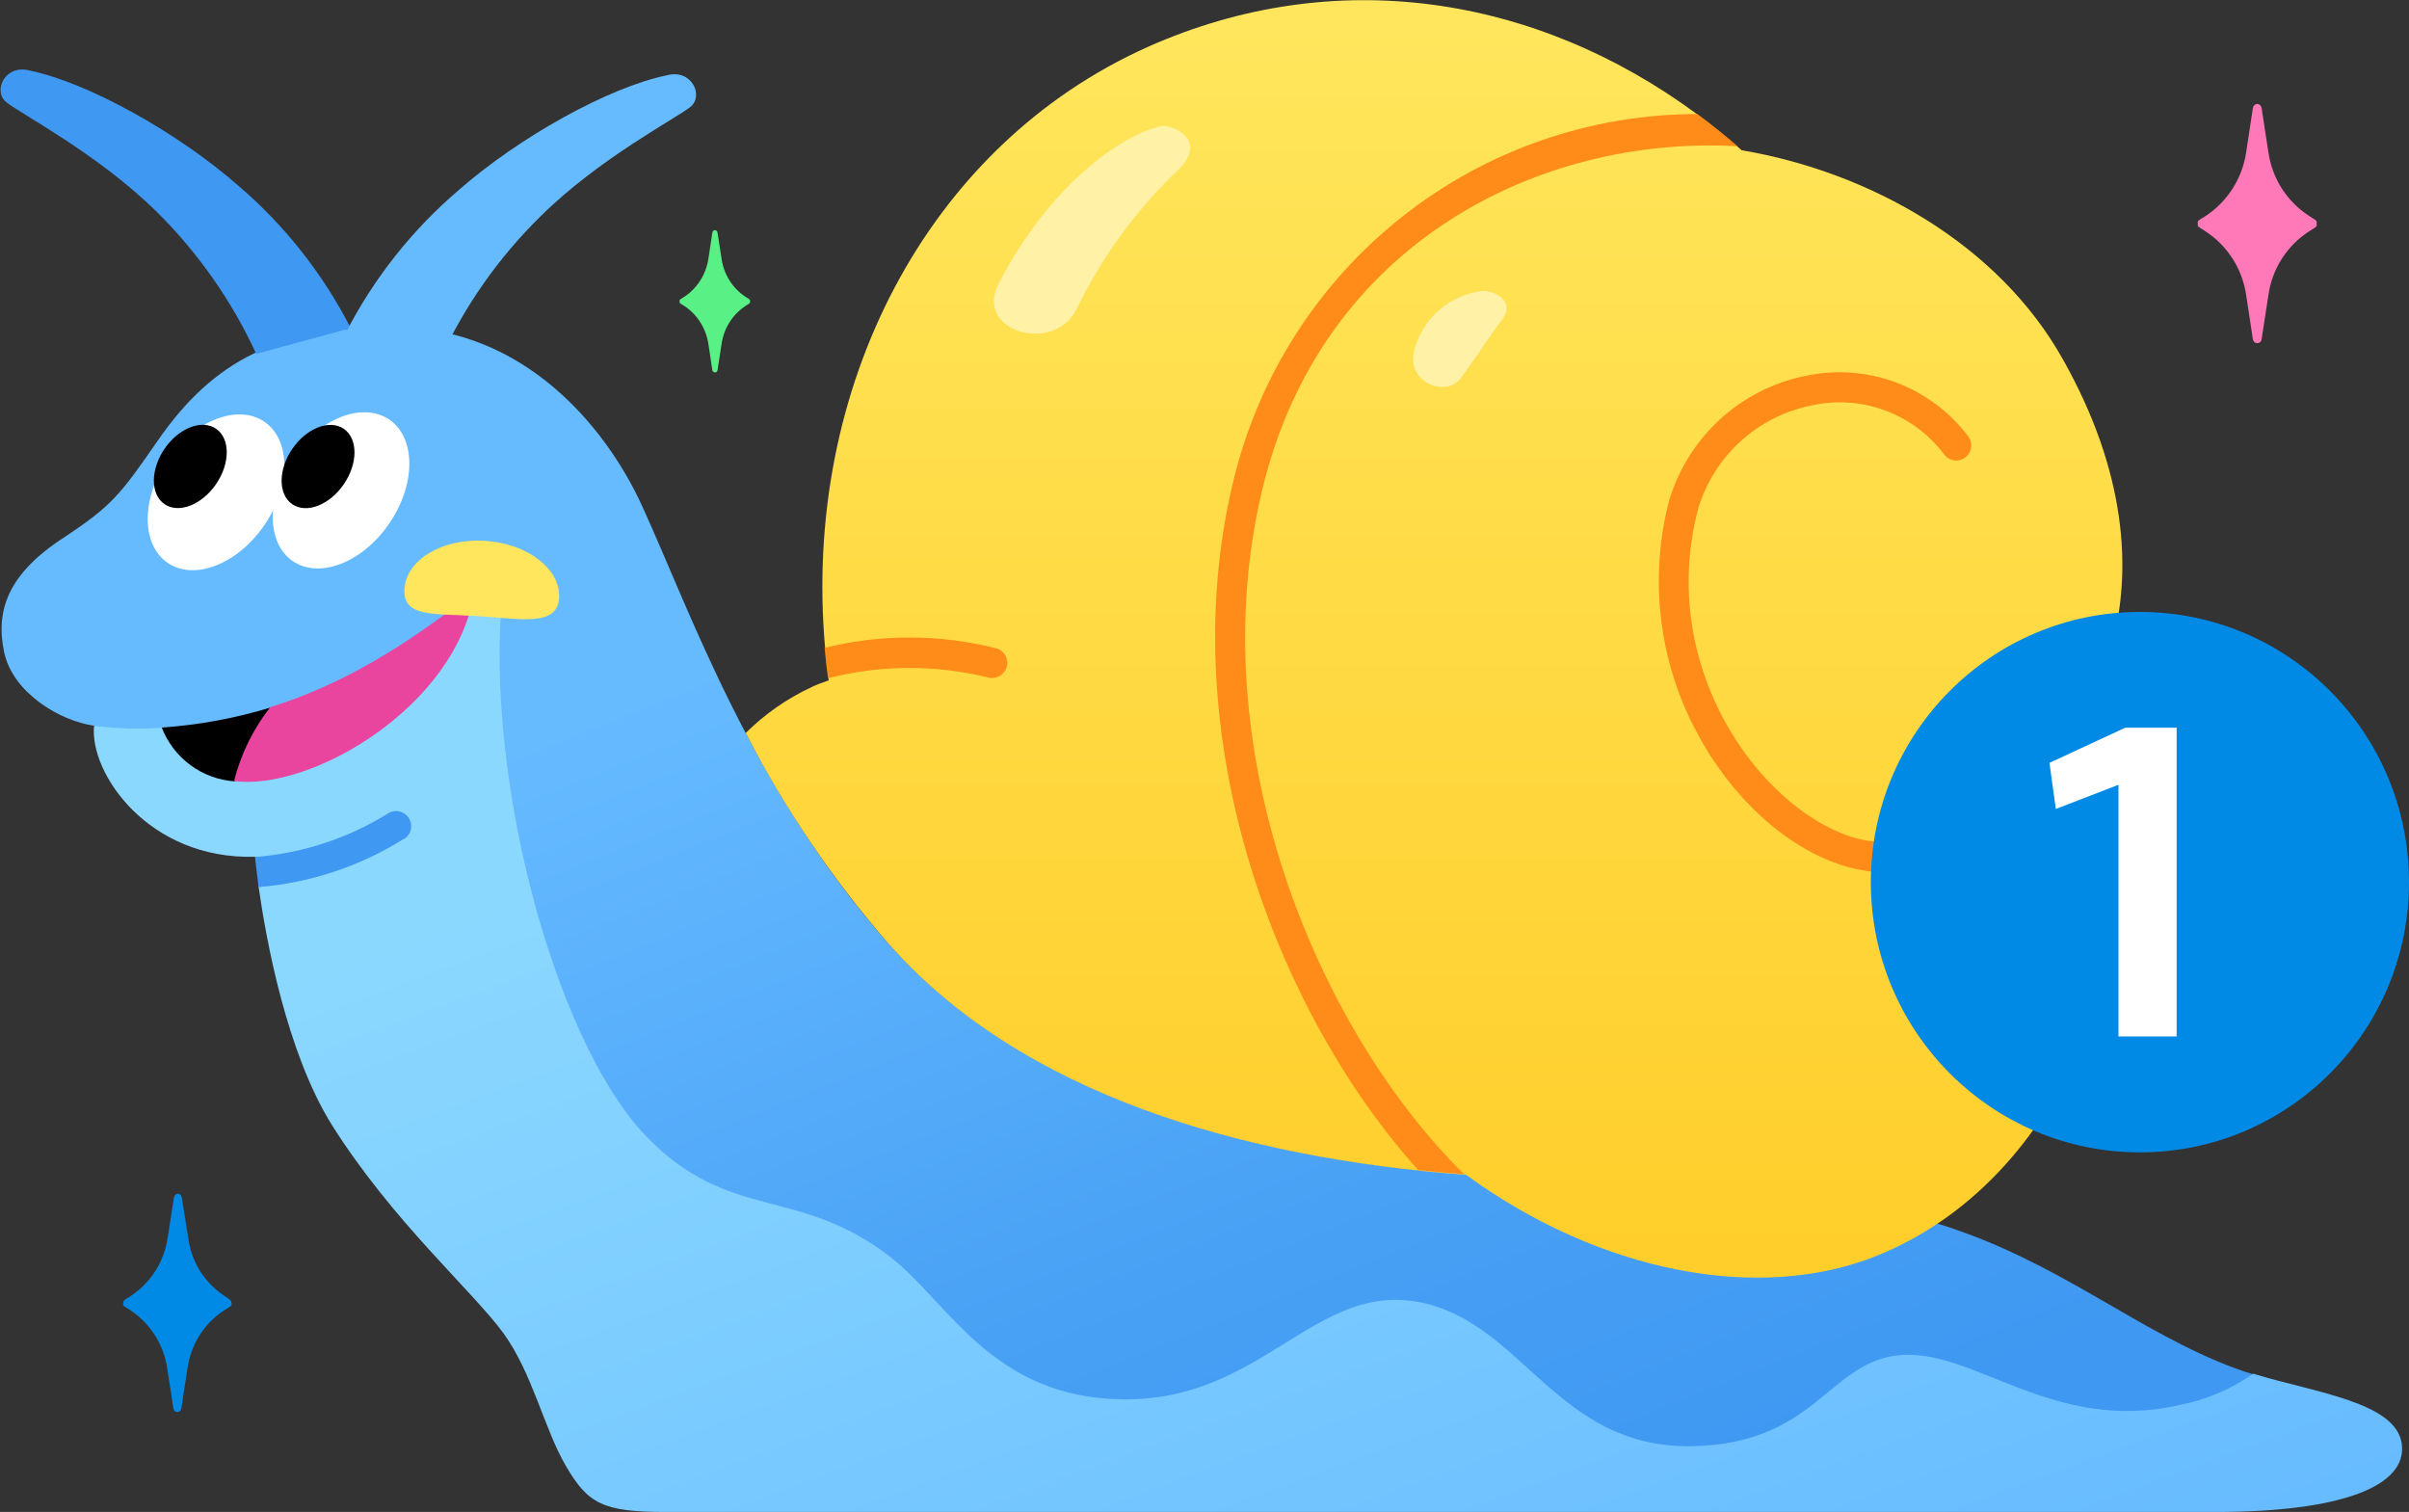 <svg xmlns="http://www.w3.org/2000/svg" width="145" height="91" viewBox="0 0 145 91" fill="none">
<rect x="0" y="0" width="145" height="91" fill="#333333" stroke="none"/>
<g clip-path="url(#clip0_1291_151744)">
<path d="M5.663 43.68L16.386 48.776L53.651 87.491L102.124 88.525L134.597 85.999L135.619 82.716C135.249 82.606 134.894 82.483 134.553 82.359C128.637 80.175 123.946 75.909 116.689 73.666C109.156 71.337 99.333 71.482 88.168 70.674C74.777 69.67 61.473 65.819 53.469 56.784C45.204 47.393 41.652 37.041 38.672 30.503C36.381 25.465 31.422 19.853 24.114 19.707C16.806 19.561 12.811 21.731 9.505 26.507C7.229 29.797 6.728 30.438 3.879 32.331C0.464 34.529 -0.275 36.757 0.247 39.239C0.769 41.722 3.625 43.389 5.663 43.68Z" fill="url(#paint0_linear_1291_151744)"/>
<path d="M1.806 4.251C5.322 4.979 10.701 7.986 14.319 11.153C17.122 13.545 19.43 16.466 21.112 19.751L15.421 21.294C13.951 18.104 11.92 15.206 9.425 12.74C5.851 9.224 1.168 6.814 0.363 6.137C-0.442 5.46 0.305 3.837 1.806 4.251Z" fill="#3F98F1"/>
<path d="M40.121 4.535C36.612 5.263 31.226 8.27 27.615 11.437C24.812 13.828 22.502 16.746 20.814 20.027L26.513 21.578C27.986 18.384 30.025 15.486 32.531 13.024C36.083 9.5 40.767 7.091 41.571 6.421C42.376 5.751 41.629 4.12 40.121 4.535Z" fill="#66BBFF"/>
<path d="M133.349 91H40.07C36.3 91 35.394 90.512 34.067 88.241C32.741 85.97 32.066 82.679 30.297 80.233C28.42 77.671 23.649 73.528 19.973 67.704C17.255 63.336 16.022 56.595 15.565 53.37L16.131 52.292L15.348 51.564C8.939 51.754 5.372 46.534 5.662 43.68C7.013 43.858 8.378 43.9 9.736 43.804L15.225 44.241L25.135 39.057L30.392 34.435C28.811 45.828 33.292 62.543 38.86 68.352C43.884 73.579 47.98 71.337 53.563 75.632C57.064 78.326 59.682 84.106 67.519 84.222C76.045 84.353 79.119 77.059 85.571 78.398C91.712 79.702 93.757 87.193 101.855 87.04C109.25 86.901 110.04 82.038 114.231 81.573C118.762 81.07 123.489 86.312 131.167 84.565C132.768 84.258 134.288 83.615 135.625 82.679C139.345 83.815 144.224 84.39 144.565 86.901C144.905 89.413 141.027 91 133.349 91Z" fill="url(#paint1_linear_1291_151744)"/>
<path d="M24.324 50.479C21.678 52.139 18.675 53.138 15.566 53.391C15.428 52.358 15.363 51.688 15.349 51.579C18.175 51.362 20.909 50.471 23.324 48.98C23.423 48.91 23.535 48.861 23.654 48.836C23.772 48.811 23.895 48.81 24.014 48.833C24.133 48.856 24.246 48.903 24.346 48.971C24.447 49.038 24.533 49.126 24.6 49.227C24.666 49.329 24.712 49.443 24.733 49.563C24.755 49.683 24.753 49.806 24.726 49.924C24.7 50.043 24.65 50.155 24.58 50.255C24.509 50.354 24.42 50.438 24.317 50.501L24.324 50.479Z" fill="#3F98F1"/>
<path d="M15.886 31.643C17.504 29.306 17.525 26.51 15.933 25.398C14.34 24.287 11.738 25.281 10.119 27.618C8.501 29.956 8.48 32.752 10.073 33.863C11.665 34.975 14.268 33.981 15.886 31.643Z" fill="white"/>
<path d="M23.423 31.517C25.035 29.17 25.044 26.37 23.446 25.263C21.847 24.157 19.244 25.162 17.633 27.509C16.022 29.856 16.012 32.656 17.611 33.763C19.21 34.87 21.812 33.864 23.423 31.517Z" fill="white"/>
<path d="M20.689 29.151C21.549 27.9 21.554 26.406 20.701 25.815C19.847 25.223 18.458 25.758 17.599 27.009C16.739 28.259 16.734 29.753 17.587 30.344C18.441 30.936 19.83 30.401 20.689 29.151Z" fill="black"/>
<path d="M13 29.145C13.86 27.894 13.865 26.401 13.011 25.809C12.158 25.218 10.769 25.752 9.909 27.003C9.049 28.254 9.044 29.747 9.898 30.339C10.752 30.93 12.14 30.396 13 29.145Z" fill="black"/>
<path d="M21.257 40.499L21.503 40.368L21.257 40.499Z" fill="black"/>
<path d="M16.385 42.552C14.223 43.219 11.992 43.635 9.736 43.789C10.088 44.696 10.69 45.483 11.472 46.057C12.255 46.631 13.184 46.969 14.152 47.029L16.385 42.552Z" fill="black"/>
<path d="M28.543 35.672C27.434 42.537 18.727 47.626 14.087 47.007C14.495 45.391 15.236 43.878 16.262 42.566C20.358 41.292 24.317 38.999 28.485 35.643C28.514 35.672 28.551 35.672 28.543 35.672Z" fill="#EA459E"/>
<path d="M29.181 32.549C31.755 32.709 33.763 34.252 33.654 36C33.546 37.747 31.269 37.237 28.695 37.077C26.122 36.917 24.222 37.179 24.346 35.432C24.469 33.685 26.608 32.396 29.181 32.549Z" fill="#FFE65C"/>
<path d="M127.346 40.098C127.274 39.705 127.18 39.312 127.093 38.919C128.383 34.253 127.934 28.334 124.193 21.673C120.328 14.713 112.542 10.345 104.828 9.042L104.545 8.794L102.472 8.008L102.174 6.894C92.445 -0.306 80.323 -2.184 69.1 2.818C55.767 8.773 48.278 23.376 49.663 38.985L50.54 39.654L49.865 40.812L49.663 38.992C49.721 39.64 49.793 40.295 49.88 40.95C49.539 41.074 49.155 41.198 48.858 41.351C47.384 42.035 46.04 42.971 44.885 44.117C47.23 48.67 50.112 52.923 53.469 56.784C61.444 65.848 74.776 69.699 88.174 70.704H88.24C96.215 76.528 105.85 78.479 113.042 75.552C124.831 70.725 130.333 55.452 127.346 40.098Z" fill="url(#paint2_linear_1291_151744)"/>
<path d="M75.98 29.455C79.533 14.662 92.655 8.125 104.589 8.802C103.799 8.117 102.994 7.477 102.175 6.865C95.712 6.864 89.437 9.05 84.365 13.071C79.292 17.092 75.717 22.713 74.219 29.026C70.521 44.408 76.85 60.956 85.362 70.42C86.283 70.514 87.196 70.602 88.117 70.667C79.265 61.931 72.225 45.093 75.98 29.455Z" fill="#FF8B18"/>
<path d="M127.81 42.989C127.687 42.028 127.535 41.059 127.346 40.077C127.338 40.018 127.326 39.959 127.31 39.902C127.253 39.969 127.205 40.042 127.165 40.12C122.873 50.407 114.688 51.455 111.396 50.356C105.85 48.529 99.702 40.106 102.225 30.576C102.698 29.031 103.577 27.643 104.77 26.558C105.963 25.472 107.426 24.73 109.004 24.41C110.492 24.072 112.047 24.175 113.478 24.707C114.91 25.24 116.156 26.179 117.066 27.409C117.22 27.585 117.435 27.694 117.667 27.715C117.899 27.735 118.13 27.665 118.312 27.519C118.494 27.372 118.613 27.162 118.644 26.93C118.675 26.698 118.616 26.463 118.479 26.274C117.355 24.785 115.83 23.651 114.083 23.006C112.337 22.361 110.444 22.232 108.627 22.634C106.722 23.026 104.959 23.927 103.523 25.244C102.087 26.56 101.032 28.241 100.47 30.11C99.248 34.799 99.836 39.779 102.116 44.051C104.175 47.946 107.43 50.953 110.816 52.059C111.795 52.376 112.818 52.533 113.847 52.525C118.327 52.569 124.12 49.912 127.81 42.989Z" fill="#FF8B18"/>
<path d="M59.45 40.768C59.681 40.837 59.929 40.812 60.142 40.699C60.355 40.586 60.515 40.394 60.589 40.164C60.659 39.933 60.635 39.684 60.522 39.471C60.409 39.258 60.217 39.099 59.987 39.028C56.591 38.161 53.035 38.148 49.634 38.992C49.692 39.603 49.757 40.215 49.837 40.819C52.989 40.016 56.289 39.998 59.45 40.768Z" fill="#FF8B18"/>
<path d="M128.804 69.357C137.749 69.357 145 62.075 145 53.093C145 44.111 137.749 36.83 128.804 36.83C119.859 36.83 112.607 44.111 112.607 53.093C112.607 62.075 119.859 69.357 128.804 69.357Z" fill="#008ae6"/>
<path d="M127.513 62.382V47.233L123.743 48.688L123.358 45.915L127.926 43.796H131.014V62.382H127.513Z" fill="white"/>
<path d="M70.949 10.192C68.404 12.608 66.317 15.466 64.787 18.629C63.46 21.316 58.609 19.976 60.11 17.071C63.17 11.146 67.433 8.183 69.811 7.607C70.514 7.425 72.761 8.408 70.949 10.192Z" fill="#FFF1A5"/>
<path d="M90.459 19.161C89.632 20.297 88.668 21.753 87.936 22.75C87.08 23.929 84.724 23.078 85.094 21.221C85.315 20.246 85.834 19.364 86.579 18.7C87.324 18.035 88.257 17.621 89.248 17.516C89.937 17.472 91.213 18.12 90.459 19.161Z" fill="#FFF1A5"/>
<path d="M13.565 78.034C12.963 77.643 12.449 77.13 12.056 76.527C11.676 75.919 11.429 75.237 11.332 74.525L10.94 72.072C10.933 72.013 10.905 71.958 10.86 71.919C10.841 71.896 10.817 71.878 10.79 71.865C10.764 71.852 10.734 71.846 10.704 71.846C10.675 71.846 10.645 71.852 10.618 71.865C10.591 71.878 10.568 71.896 10.549 71.919C10.504 71.958 10.476 72.013 10.469 72.072L10.092 74.511C9.985 75.222 9.729 75.902 9.342 76.507C8.955 77.111 8.444 77.627 7.844 78.02L7.518 78.223C7.487 78.248 7.462 78.278 7.444 78.314C7.426 78.349 7.417 78.388 7.417 78.427C7.407 78.466 7.407 78.506 7.417 78.544C7.432 78.579 7.457 78.609 7.489 78.631L7.815 78.835C8.414 79.227 8.924 79.741 9.312 80.345C9.699 80.948 9.955 81.627 10.063 82.337L10.44 84.783C10.447 84.84 10.476 84.892 10.52 84.928C10.54 84.948 10.564 84.963 10.59 84.973C10.616 84.983 10.644 84.987 10.672 84.987C10.701 84.988 10.73 84.984 10.757 84.974C10.785 84.964 10.81 84.948 10.831 84.928C10.875 84.892 10.904 84.84 10.911 84.783L11.288 82.337C11.389 81.625 11.642 80.943 12.03 80.338C12.418 79.734 12.931 79.221 13.536 78.835L13.862 78.631C13.893 78.609 13.918 78.579 13.934 78.544C13.944 78.506 13.944 78.466 13.934 78.427C13.934 78.388 13.924 78.349 13.907 78.314C13.889 78.278 13.864 78.248 13.833 78.223L13.565 78.034Z" fill="#008ae5"/>
<path d="M44.885 17.872C44.495 17.617 44.164 17.281 43.914 16.886C43.664 16.492 43.501 16.049 43.435 15.586L43.188 13.999C43.185 13.96 43.167 13.923 43.138 13.897C43.111 13.87 43.074 13.854 43.036 13.854C43.016 13.853 42.996 13.856 42.977 13.864C42.958 13.871 42.941 13.883 42.927 13.897C42.9 13.925 42.883 13.961 42.877 13.999L42.637 15.586C42.566 16.051 42.398 16.495 42.144 16.889C41.895 17.284 41.564 17.619 41.173 17.872L40.963 18.003C40.94 18.017 40.922 18.037 40.912 18.061C40.904 18.088 40.904 18.115 40.912 18.142C40.905 18.165 40.905 18.191 40.912 18.214C40.922 18.238 40.94 18.259 40.963 18.273L41.173 18.404C41.564 18.657 41.895 18.992 42.144 19.386C42.398 19.781 42.566 20.225 42.637 20.689L42.877 22.284C42.884 22.321 42.905 22.355 42.935 22.378C42.963 22.402 42.999 22.415 43.036 22.415C43.073 22.414 43.108 22.401 43.138 22.378C43.165 22.354 43.183 22.32 43.188 22.284L43.435 20.689C43.501 20.227 43.664 19.784 43.914 19.389C44.164 18.995 44.495 18.659 44.885 18.404L45.095 18.273C45.116 18.257 45.133 18.237 45.146 18.214C45.149 18.19 45.149 18.166 45.146 18.142C45.15 18.115 45.15 18.088 45.146 18.061C45.133 18.039 45.116 18.019 45.095 18.003L44.885 17.872Z" fill="#59F186"/>
<path d="M139.004 13.009C138.343 12.581 137.78 12.018 137.351 11.357C136.929 10.695 136.652 9.95 136.539 9.173L136.126 6.494C136.117 6.429 136.087 6.37 136.039 6.326C135.991 6.282 135.929 6.256 135.865 6.253C135.8 6.256 135.738 6.282 135.691 6.326C135.646 6.372 135.616 6.431 135.604 6.494L135.198 9.173C135.081 9.952 134.801 10.698 134.376 11.36C133.951 12.023 133.391 12.587 132.733 13.017L132.378 13.235C132.341 13.262 132.311 13.297 132.291 13.337C132.279 13.377 132.279 13.42 132.291 13.461C132.28 13.504 132.28 13.549 132.291 13.592C132.312 13.63 132.341 13.662 132.378 13.686L132.733 13.912C133.393 14.339 133.955 14.903 134.38 15.566C134.805 16.229 135.084 16.976 135.198 17.756L135.604 20.428C135.616 20.492 135.649 20.551 135.698 20.595C135.746 20.632 135.804 20.653 135.865 20.653C135.928 20.654 135.989 20.634 136.039 20.595C136.088 20.552 136.119 20.492 136.126 20.428L136.539 17.756C136.649 16.974 136.927 16.226 137.352 15.563C137.778 14.899 138.341 14.336 139.004 13.912L139.359 13.686C139.395 13.664 139.423 13.631 139.439 13.592C139.449 13.549 139.449 13.504 139.439 13.461C139.45 13.42 139.45 13.377 139.439 13.337C139.423 13.296 139.396 13.26 139.359 13.235L139.004 13.009Z" fill="#FF78B8"/>
</g>
<defs>
<linearGradient id="paint0_linear_1291_151744" x1="51.041" y1="18.484" x2="86.936" y2="108.188" gradientUnits="userSpaceOnUse">
<stop offset="0.18" stop-color="#66BBFF"/>
<stop offset="0.19" stop-color="#65BAFF"/>
<stop offset="0.63" stop-color="#49A1F5"/>
<stop offset="0.89" stop-color="#3F98F1"/>
</linearGradient>
<linearGradient id="paint1_linear_1291_151744" x1="65.213" y1="38.744" x2="100.698" y2="135.015" gradientUnits="userSpaceOnUse">
<stop offset="0.02" stop-color="#8BD8FF"/>
<stop offset="0.74" stop-color="#66BBFF"/>
</linearGradient>
<linearGradient id="paint2_linear_1291_151744" x1="86.514" y1="1.26" x2="86.514" y2="103.653" gradientUnits="userSpaceOnUse">
<stop stop-color="#FFE65C"/>
<stop offset="1" stop-color="#FFC518"/>
</linearGradient>
<linearGradient id="paint3_linear_1291_151744" x1="128.804" y1="40.047" x2="128.804" y2="86.436" gradientUnits="userSpaceOnUse">
<stop stop-color="#ED4245"/>
<stop offset="0.36" stop-color="#E53A44"/>
<stop offset="0.91" stop-color="#CF2541"/>
<stop offset="1" stop-color="#CB2140"/>
</linearGradient>
<clipPath id="clip0_1291_151744">
<rect width="145" height="91" fill="white"/>
</clipPath>
</defs>
</svg>